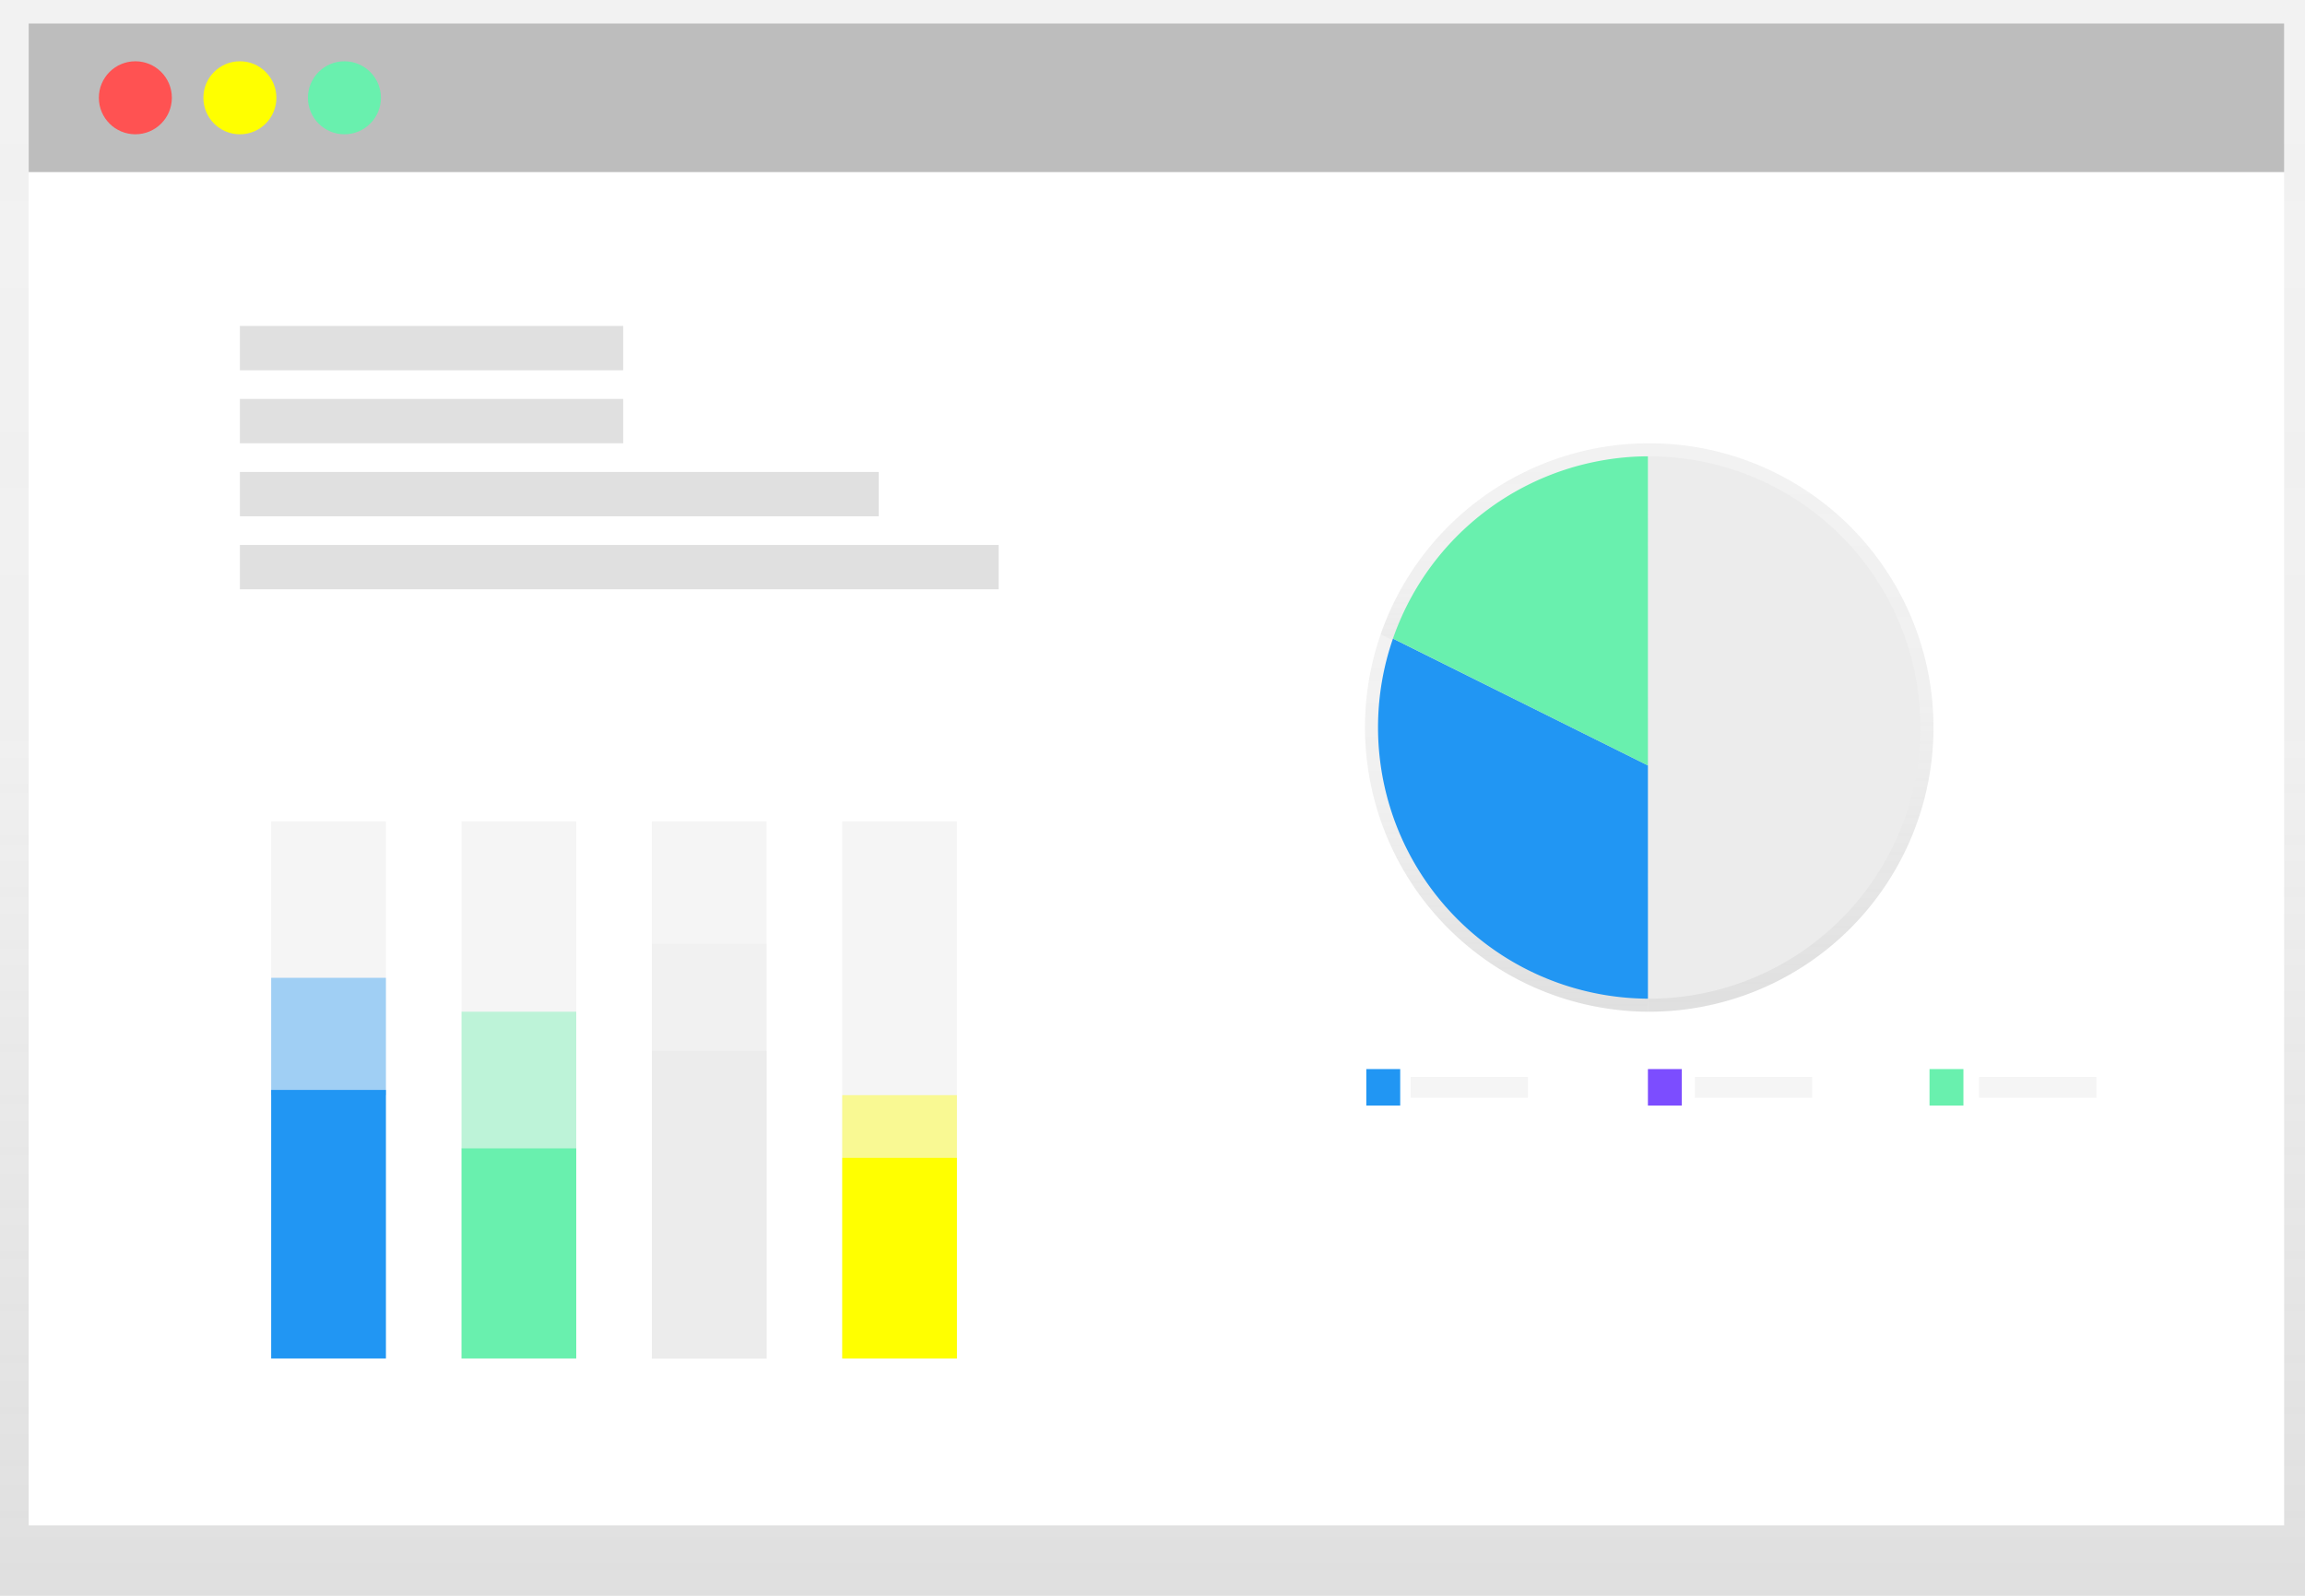 <svg id="065133f1-0c7b-47ed-9e2f-c288956210ed" data-name="Layer 1" xmlns="http://www.w3.org/2000/svg" xmlns:xlink="http://www.w3.org/1999/xlink" width="884" height="612" viewBox="0 0 884 612"><defs><linearGradient id="b9919503-a474-45e1-b036-765a035e174e" x1="442" y1="612" x2="442" gradientUnits="userSpaceOnUse"><stop offset="0" stop-color="gray" stop-opacity="0.25"/><stop offset="0.54" stop-color="gray" stop-opacity="0.12"/><stop offset="1" stop-color="gray" stop-opacity="0.1"/></linearGradient><linearGradient id="d77fd9f8-d5e5-4f04-90d1-c6bbf7709bc3" x1="844.74" y1="532" x2="844.74" y2="314" xlink:href="#b9919503-a474-45e1-b036-765a035e174e"/><linearGradient id="24926ec8-71e4-4374-a303-d4b954cac4d9" x1="735.74" y1="531.99" x2="735.74" y2="387.27" xlink:href="#b9919503-a474-45e1-b036-765a035e174e"/><linearGradient id="8c28d63e-5ee4-4ce7-a6bc-0d098832b513" x1="738.74" y1="438.26" x2="738.74" y2="314.01" xlink:href="#b9919503-a474-45e1-b036-765a035e174e"/></defs><title>charts</title><rect width="884" height="612" fill="url(#b9919503-a474-45e1-b036-765a035e174e)"/><rect x="11" y="9" width="865" height="576" fill="#fff"/><rect x="11" y="9" width="865" height="57" fill="#bdbdbd"/><circle cx="51.91" cy="37.5" r="14" fill="#ff5252"/><circle cx="92" cy="37.5" r="14" fill="#ff0"/><circle cx="132.09" cy="37.5" r="14" fill="#69f0ae"/><rect x="92" y="125" width="147" height="17" fill="#e0e0e0"/><rect x="92" y="153" width="147" height="17" fill="#e0e0e0"/><rect x="92" y="181" width="245" height="17" fill="#e0e0e0"/><rect x="92" y="209" width="291" height="17" fill="#e0e0e0"/><rect x="104" y="315" width="44" height="206" fill="#f5f5f5"/><rect x="177" y="315" width="44" height="206" fill="#f5f5f5"/><rect x="250" y="315" width="44" height="206" fill="#f5f5f5"/><rect x="323" y="315" width="44" height="206" fill="#f5f5f5"/><rect x="104" y="418" width="44" height="103" fill="#2196f3"/><g opacity="0.4"><rect x="104" y="375" width="44" height="45" fill="#2196f3"/></g><rect x="177" y="440.36" width="44" height="80.64" fill="#69f0ae"/><rect x="177" y="388" width="44" height="52.36" fill="#69f0ae" opacity="0.4"/><rect x="250" y="403" width="44" height="118" fill="#ececec"/><rect x="250" y="362" width="44" height="41" fill="#ececec" opacity="0.4"/><rect x="323" y="444" width="44" height="77" fill="#ff0"/><rect x="323" y="420" width="44" height="24" fill="#ff0" opacity="0.4"/><path d="M790.5,314H790V532h.52a109,109,0,0,0,0-218Z" transform="translate(-158 -144)" fill="url(#d77fd9f8-d5e5-4f04-90d1-c6bbf7709bc3)"/><path d="M687.5,387.27A109.05,109.05,0,0,0,790,532V438.26Z" transform="translate(-158 -144)" fill="url(#24926ec8-71e4-4374-a303-d4b954cac4d9)"/><path d="M790,314A109,109,0,0,0,687.5,387.27l102.48,51Z" transform="translate(-158 -144)" fill="url(#8c28d63e-5ee4-4ce7-a6bc-0d098832b513)"/><path d="M790.5,319H790V527h.5a104,104,0,0,0,0-208Z" transform="translate(-158 -144)" fill="#ececec"/><path d="M692.22,388.91A104.05,104.05,0,0,0,790,527V437.56Z" transform="translate(-158 -144)" fill="#2196f3"/><path d="M790,319a104,104,0,0,0-97.78,69.9L790,437.56Z" transform="translate(-158 -144)" fill="#69f0ae"/><rect x="524" y="410" width="13" height="14" fill="#2196f3"/><rect x="632" y="410" width="13" height="14" fill="#7c4dff"/><rect x="740" y="410" width="13" height="14" fill="#69f0ae"/><rect x="541" y="413" width="45" height="8" fill="#f5f5f5"/><rect x="650" y="413" width="45" height="8" fill="#f5f5f5"/><rect x="759" y="413" width="45" height="8" fill="#f5f5f5"/></svg>